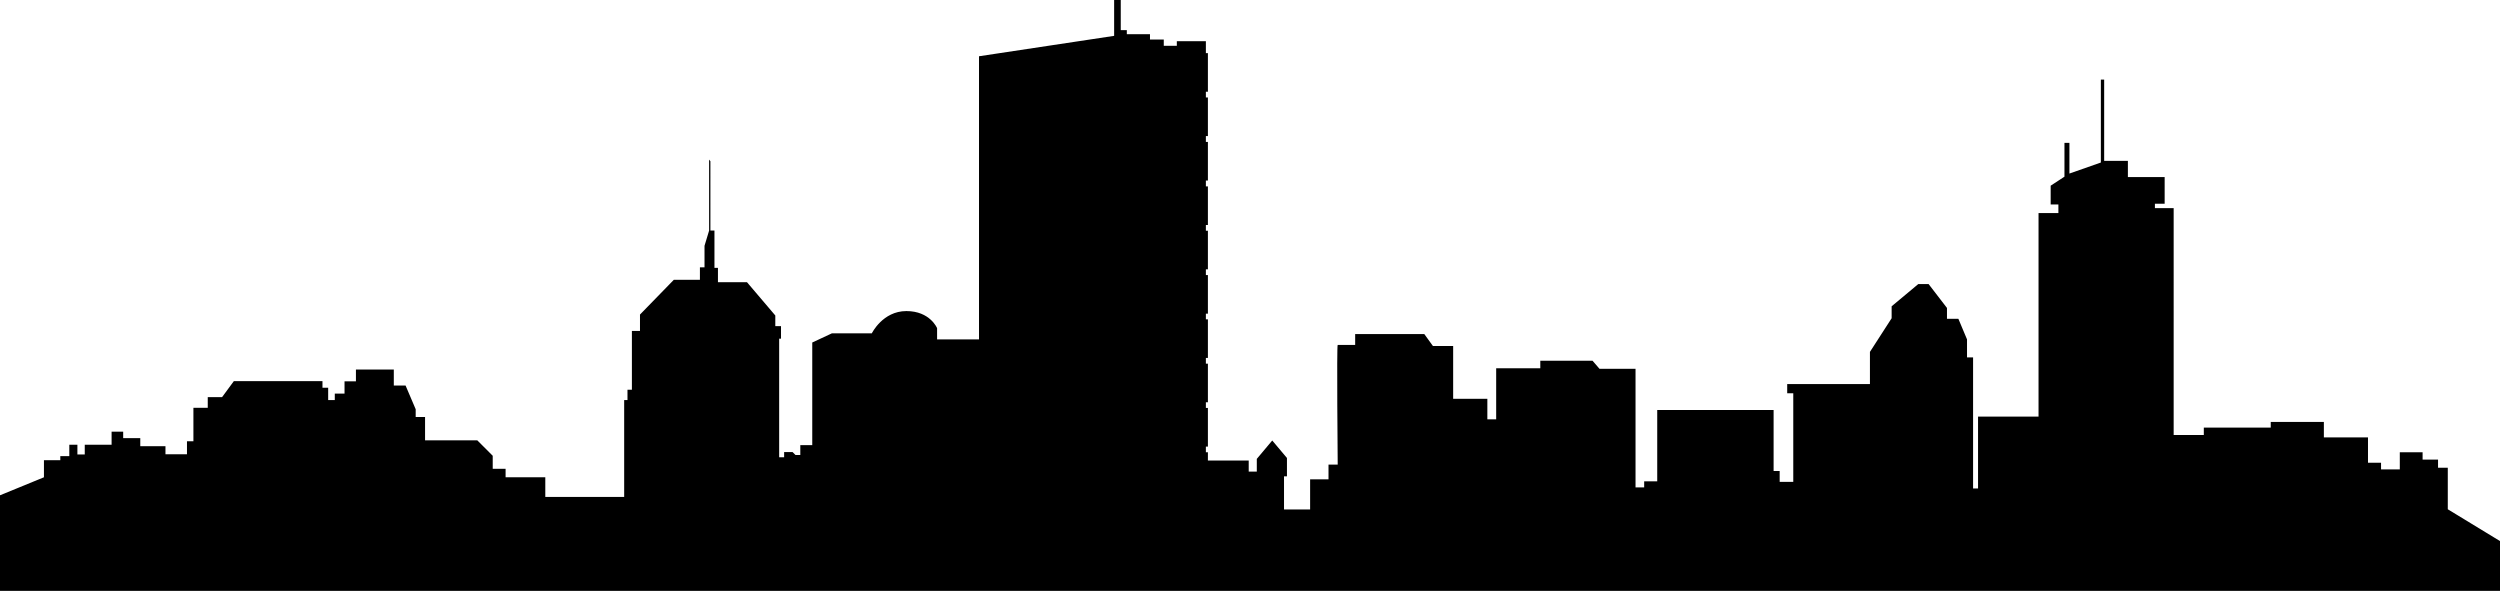<?xml version="1.0" encoding="utf-8"?>
<!-- Generator: Adobe Illustrator 24.0.2, SVG Export Plug-In . SVG Version: 6.00 Build 0)  -->
<svg version="1.1" id="Ñëîé_1" xmlns="http://www.w3.org/2000/svg" xmlns:xlink="http://www.w3.org/1999/xlink" x="0px" y="0px"
	 width="135.98" height="32.14" viewBox="0 0 135.98 32.14" style="enable-background:new 0 0 135.98 32.14;" xml:space="preserve">
<style type="text/css">
	.st0{fill:#FFFFFF;}
	.st1{fill:#ED1C24;}
	.st2{fill:#009444;}
	.st3{fill:#9A6B37;stroke:#000000;stroke-width:0.13;}
	.st4{fill:#C88912;stroke:#000000;stroke-width:0.13;}
	.st5{fill:#CF7418;stroke:#000000;stroke-width:0.13;}
	.st6{fill:#FFFFFF;stroke:#000000;stroke-width:0.13;}
	.st7{fill:#00A886;stroke:#000000;stroke-width:0.13;}
	.st8{fill:#004FA3;stroke:#000000;stroke-width:0.13;}
	.st9{fill:none;stroke:#000000;stroke-width:0.13;}
	.st10{fill:#BC9408;stroke:#000000;stroke-width:0.13;}
	.st11{fill:#009D57;stroke:#000000;stroke-width:0.13;}
	.st12{fill:#CE6E19;stroke:#000000;stroke-width:0.13;}
	.st13{fill:#009A66;stroke:#000000;stroke-width:0.13;}
	.st14{fill:#00AB67;stroke:#000000;stroke-width:0.13;}
	.st15{fill:#EF3E33;stroke:#000000;stroke-width:0.13;}
	.st16{fill:#559534;stroke:#000000;stroke-width:0.13;}
	.st17{stroke:#000000;stroke-width:0.13;}
	.st18{fill:none;stroke:#E4E5E6;stroke-width:0.13;}
</style>
<g>
	<path d="M133.14,27.7v-2.26h-0.53v-0.44h-0.84v-0.4h-1.24v0.93h-1.02v-0.36h-0.71v-1.38h-2.4v-0.84h-2.89v0.31h-3.64v0.4h-1.64
		V11.32h-1.02v-0.24h0.53V9.63h-2V8.75h-1.29V4.33h-0.18v4.51l-1.71,0.6V7.77h-0.27v1.84l-0.75,0.49v1.02h0.42v0.47h-1.08v11.07
		h-3.29v3.91h-0.27v-7.13h-0.33v-0.98l-0.47-1.12h-0.62v-0.59l-1-1.3h-0.56l-1.45,1.21v0.65l-1.18,1.83v1.75h-4.5v0.5h0.33v4.82
		H96.8v-0.59h-0.33V22.3h-6.33v3.88h-0.71v0.33h-0.47v-6.45H87l-0.38-0.44h-2.84v0.41h-2.4v2.78H80.9v-1.12h-1.86v-2.87h-1.1
		l-0.47-0.65h-3.76v0.59c0,0-0.89,0-0.95,0c-0.06,0,0,6.51,0,6.51h-0.5v0.8h-1v1.64h-1.42v-1.8H70v-1l-0.8-0.95l-0.84,1v0.69h-0.44
		v-0.6h-2.22V24.6h-0.11v-0.31h0.11v-2.1h-0.11v-0.31h0.11v-2.1h-0.11v-0.31h0.11v-2.1h-0.11v-0.31h0.11v-2.1h-0.11v-0.31h0.11v-2.1
		h-0.11v-0.31h0.11v-2.1h-0.11V9.82h0.11v-2.1h-0.11V7.4h0.11V5.3h-0.11V4.99h0.11v-2.1h-0.11V2.24h-1.58v0.25h-0.71V2.15h-0.75
		V1.86h-1.26V1.64h-0.33V0h-0.36v1.95l-7.35,1.11v15.4h-2.28v-0.61c0,0-0.38-0.93-1.67-0.93c-1.29,0-1.88,1.21-1.88,1.21h-2.17
		l-1.07,0.5v5.58h-0.65v0.54h-0.26l-0.16-0.16h-0.46v0.28h-0.27v-6.45h0.1v-0.68h-0.31v-0.58l-1.54-1.81h-1.58v-0.78h-0.19v-2.03
		h-0.22V8.77l-0.07-0.09v3.86l-0.25,0.83v1.17h-0.25v0.68h-1.42l-1.84,1.89v0.89h-0.44v3.2h-0.24v0.56h-0.18v5.27h-4.29v-1.07h-2.16
		V25.5H26.8v-0.71l-0.84-0.84h-2.84v-1.27h-0.51v-0.42l-0.55-1.29h-0.64v-0.87h-2.06v0.64h-0.62v0.67h-0.53v0.35h-0.36v-0.67h-0.31
		v-0.36h-4.82l-0.64,0.87h-0.78v0.58h-0.78v1.82h-0.35v0.71H9v-0.44H7.63v-0.44H6.7v-0.35H6.07v0.71H4.61v0.53h-0.4v-0.53H3.77v0.62
		H3.28v0.22H2.39v0.93L0,26.94v5.21h135.98v-2.72L133.14,27.7z"/>
</g>
</svg>
